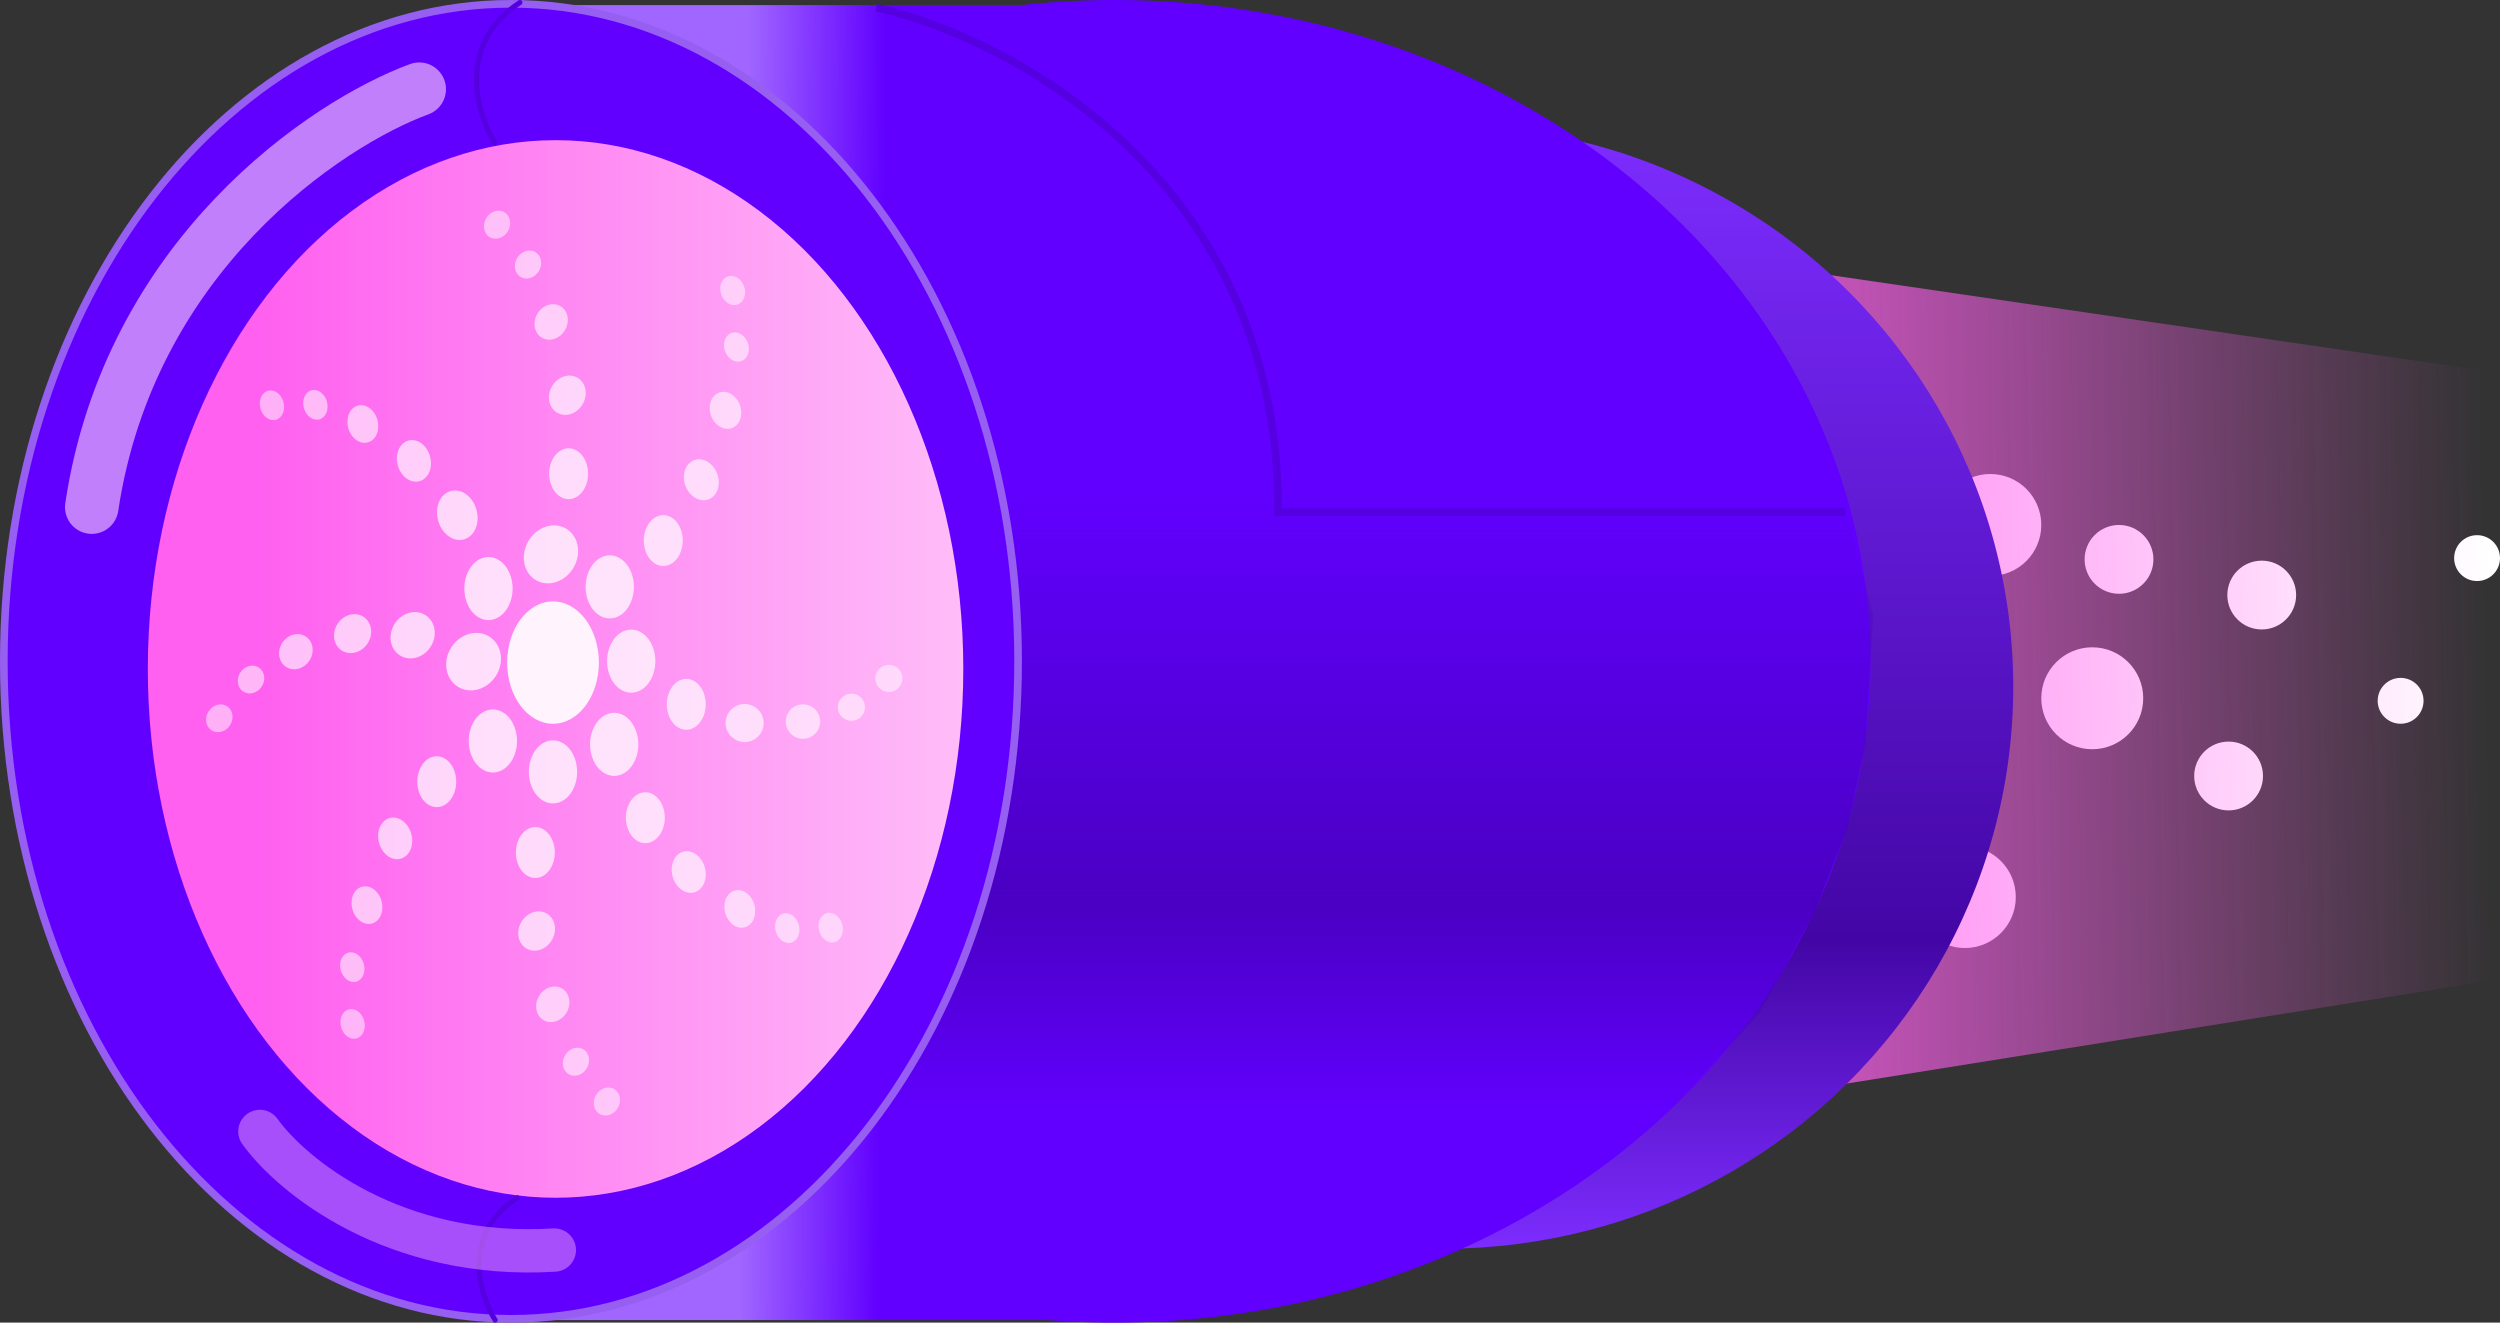 <svg xmlns="http://www.w3.org/2000/svg" xmlns:xlink="http://www.w3.org/1999/xlink" width="981" height="519" version="1.1" viewBox="0 0 981 519"><rect x="0" y="0" width="981" height="519" fill="#333333" stroke="none"/><title>Dev_Speed</title><desc>Created with Sketch.</desc><defs><linearGradient id="linearGradient-1" x1="-8.98%" x2="71.831%" y1="47.946%" y2="46.824%"><stop offset="0%" stop-color="#FF60EF"/><stop offset="100%" stop-color="#FF60EF" stop-opacity="0"/></linearGradient><linearGradient id="linearGradient-2" x1="50%" x2="50%" y1="0%" y2="100%"><stop offset="0%" stop-color="#7D2DFF"/><stop offset="72.396%" stop-color="#4306A5"/><stop offset="100%" stop-color="#7D2DFF"/></linearGradient><linearGradient id="linearGradient-3" x1="60.339%" x2="38.45%" y1="37.888%" y2="37.597%"><stop offset="0%" stop-color="#6100FF"/><stop offset="100%" stop-color="#A066FF"/></linearGradient><linearGradient id="linearGradient-4" x1="50.583%" x2="50.583%" y1="37.013%" y2="100%"><stop offset="0%" stop-color="#4A00C2" stop-opacity="0"/><stop offset="66.146%" stop-color="#4A00C2"/><stop offset="100%" stop-color="#4A00C2" stop-opacity="0"/></linearGradient><linearGradient id="linearGradient-5" x1="14.063%" x2="161.563%" y1="49.88%" y2="49.88%"><stop offset="0%" stop-color="#FF60EF"/><stop offset="100%" stop-color="#FFF"/></linearGradient></defs><g id="Page-1" fill="none" fill-rule="evenodd" stroke="none" stroke-width="1"><g id="Dev_Speed" transform="translate(1, 0)"><circle id="Oval" cx="780" cy="206" r="20" fill="#FFF" fill-rule="nonzero"/><circle id="Oval" cx="820" cy="274" r="20" fill="#FFF" fill-rule="nonzero"/><circle id="Oval" cx="770" cy="352" r="20" fill="#FFF" fill-rule="nonzero"/><circle id="Oval" cx="886.5" cy="233.5" r="13.5" fill="#FFF" fill-rule="nonzero"/><circle id="Oval" cx="830.5" cy="219.5" r="13.5" fill="#FFF" fill-rule="nonzero"/><circle id="Oval" cx="941" cy="275" r="9" fill="#FFF" fill-rule="nonzero"/><circle id="Oval" cx="971" cy="219" r="9" fill="#FFF" fill-rule="nonzero"/><circle id="Oval" cx="873.5" cy="304.5" r="13.5" fill="#FFF" fill-rule="nonzero"/><polygon id="Path" fill="url(#linearGradient-1)" fill-rule="nonzero" points="656 99 1103 164.37 1103 364.54 656 436"/><ellipse id="Oval" cx="565.5" cy="269.5" fill="url(#linearGradient-2)" fill-rule="nonzero" rx="223.5" ry="220.5"/><ellipse id="Oval" cx="436.5" cy="259.5" fill="#6100FF" fill-rule="nonzero" rx="296.5" ry="259.5"/><polygon id="Path" fill="url(#linearGradient-3)" fill-rule="nonzero" points="444 518 196 518 196 2 444 2"/><polygon id="Path" fill="url(#linearGradient-4)" fill-rule="nonzero" points="305 49 715.5 170 734 241.5 731 291.5 724 324.5 711 358 689.5 397.5 654 436 305 436"/><path id="Path" fill="#6100FF" fill-rule="nonzero" stroke="#965EF1" stroke-width="3" d="M398.5,259.5 C398.5,402.372 309.068,517.5 199.5,517.5 C89.932,517.5 0.5,402.372 0.5,259.5 C0.5,116.628 89.932,1.5 199.5,1.5 C309.068,1.5 398.5,116.628 398.5,259.5 Z"/><ellipse id="Oval" cx="217" cy="262.5" fill="url(#linearGradient-5)" fill-rule="nonzero" rx="160" ry="207.5"/><path id="Path" stroke="#5500E0" stroke-width="3" d="M343,3 C395.833,14.833 501.3,71 500.5,201 L723,201"/><path id="Path" stroke="#FFD0FA" stroke-linecap="round" stroke-opacity=".61" stroke-width="21" d="M163.5,35 C126.833,48.5 49.8,100.2 35,199"/><path id="Path" stroke="#5500E0" stroke-linecap="round" stroke-width="2" d="M193.289,518 C186.997,507.92 179.931,484.208 202,470"/><path id="Path" stroke="#5500E0" stroke-linecap="round" stroke-width="2" d="M193.127,56 C185.997,44.45 177.988,17.28 203,1"/><path id="Path" stroke="#FFB0F8" stroke-linecap="round" stroke-opacity=".45" stroke-width="17" d="M100.975,443.977 C113.207,461.097 153.443,494.374 216.525,490.523"/><g id="stars" fill="#FFF" fill-rule="nonzero" transform="translate(77, 80)"><ellipse id="Oval" cx="139" cy="180" fill-opacity=".9" rx="18" ry="24"/><path id="Oval" fill-opacity=".75" d="M162.998,188.19 C166.696,193.023 172.692,193.023 176.39,188.19 C180.088,183.357 180.088,175.522 176.39,170.689 C172.692,165.856 166.696,165.856 162.998,170.689 C159.299,175.522 159.299,183.357 162.998,188.19 Z"/><path id="Oval" fill-opacity=".7" d="M185.895,203.433 C188.877,207.331 193.713,207.331 196.695,203.433 C199.678,199.536 199.678,193.217 196.695,189.32 C193.713,185.422 188.877,185.422 185.895,189.32 C182.912,193.217 182.912,199.536 185.895,203.433 Z"/><circle id="Oval" cx="214.192" cy="203.715" r="7.465" fill-opacity=".65" transform="translate(214.192, 203.715) rotate(45) translate(-214.192, -203.715)"/><circle id="Oval" cx="237.089" cy="203.151" r="6.754" fill-opacity=".6" transform="translate(237.089, 203.151) rotate(45) translate(-237.089, -203.151)"/><circle id="Oval" cx="256.098" cy="197.505" r="5.332" fill-opacity=".55" transform="translate(256.098, 197.505) rotate(45) translate(-256.098, -197.505)"/><circle id="Oval" cx="270.786" cy="186.215" r="5.332" fill-opacity=".5" transform="translate(270.786, 186.215) rotate(45) translate(-270.786, -186.215)"/><path id="Oval" fill-opacity=".75" d="M164.431,161.955 C169.361,159.676 171.944,152.604 170.2,146.161 C168.456,139.718 163.044,136.343 158.114,138.622 C153.183,140.902 150.6,147.973 152.345,154.416 C154.089,160.859 159.5,164.235 164.431,161.955 Z"/><path id="Oval" fill-opacity=".7" d="M184.821,141.519 C188.797,139.681 190.88,133.979 189.473,128.782 C188.067,123.586 183.703,120.864 179.726,122.703 C175.75,124.541 173.667,130.243 175.074,135.44 C176.481,140.636 180.844,143.358 184.821,141.519 Z"/><ellipse id="Oval" cx="197.206" cy="108.269" fill-opacity=".65" rx="6.663" ry="8.188" transform="translate(197.206, 108.269) rotate(-19.483) translate(-197.206, -108.269)"/><ellipse id="Oval" cx="206.679" cy="81.024" fill-opacity=".6" rx="6.029" ry="7.408" transform="translate(206.679, 81.024) rotate(-19.483) translate(-206.679, -81.024)"/><ellipse id="Oval" cx="210.969" cy="56.175" fill-opacity=".55" rx="4.759" ry="5.849" transform="translate(210.969, 56.175) rotate(-19.483) translate(-210.969, -56.175)"/><ellipse id="Oval" cx="209.499" cy="33.989" fill-opacity=".5" rx="4.759" ry="5.849" transform="translate(209.499, 33.989) rotate(-19.483) translate(-209.499, -33.989)"/><path id="Oval" fill-opacity=".75" d="M122.827,147.744 C121.473,141.143 116.28,137.225 111.228,138.994 C106.177,140.763 103.179,147.549 104.532,154.15 C105.886,160.752 111.079,164.67 116.13,162.901 C121.182,161.132 124.18,154.346 122.827,147.744 Z"/><ellipse id="Oval" cx="101.453" cy="122.166" fill-opacity=".7" rx="9.841" ry="7.816" transform="translate(101.453, 122.166) rotate(-105) translate(-101.453, -122.166)"/><ellipse id="Oval" cx="84.432" cy="100.85" fill-opacity=".65" rx="8.266" ry="6.566" transform="translate(84.432, 100.85) rotate(-105) translate(-84.432, -100.85)"/><ellipse id="Oval" cx="64.386" cy="86.378" fill-opacity=".6" rx="7.479" ry="5.94" transform="translate(64.386, 86.378) rotate(-105) translate(-64.386, -86.378)"/><ellipse id="Oval" cx="45.764" cy="78.848" fill-opacity=".55" rx="5.904" ry="4.69" transform="translate(45.764, 78.848) rotate(-105) translate(-45.764, -78.848)"/><ellipse id="Oval" cx="28.723" cy="79.029" fill-opacity=".5" rx="5.904" ry="4.69" transform="translate(28.723, 79.029) rotate(-105) translate(-28.723, -79.029)"/><ellipse id="Oval" cx="138.201" cy="137.535" fill-opacity=".75" rx="11.717" ry="10.275" transform="translate(138.201, 137.535) rotate(-60) translate(-138.201, -137.535)"/><path id="Oval" fill-opacity=".7" d="M151.743,110.876 C153.852,106.103 152.601,99.999 148.948,97.243 C145.295,94.488 140.624,96.123 138.516,100.896 C136.407,105.67 137.658,111.773 141.311,114.529 C144.964,117.285 149.634,115.65 151.743,110.876 Z"/><ellipse id="Oval" cx="144.628" cy="75.086" fill-opacity=".65" rx="7.938" ry="6.96" transform="translate(144.628, 75.086) rotate(-60) translate(-144.628, -75.086)"/><ellipse id="Oval" cx="138.284" cy="46.33" fill-opacity=".6" rx="7.182" ry="6.297" transform="translate(138.284, 46.33) rotate(-60) translate(-138.284, -46.33)"/><ellipse id="Oval" cx="129.192" cy="23.798" fill-opacity=".55" rx="5.67" ry="4.972" transform="translate(129.192, 23.798) rotate(-60) translate(-129.192, -23.798)"/><ellipse id="Oval" cx="117.044" cy="8.18" fill-opacity=".5" rx="5.67" ry="4.972" transform="translate(117.044, 8.18) rotate(-60) translate(-117.044, -8.18)"/><path id="Oval" fill-opacity=".75" d="M130.794,216.701 C128.178,222.62 129.73,230.188 134.26,233.606 C138.789,237.023 144.581,234.995 147.196,229.076 C149.811,223.157 148.259,215.589 143.73,212.171 C139.2,208.754 133.409,210.782 130.794,216.701 Z"/><path id="Oval" fill-opacity=".7" d="M125.453,249.548 C123.344,254.321 124.596,260.424 128.248,263.18 C131.901,265.936 136.572,264.301 138.681,259.527 C140.79,254.754 139.538,248.651 135.886,245.895 C132.233,243.139 127.562,244.774 125.453,249.548 Z"/><ellipse id="Oval" cx="132.568" cy="285.339" fill-opacity=".65" rx="7.938" ry="6.96" transform="translate(132.568, 285.339) rotate(120) translate(-132.568, -285.339)"/><ellipse id="Oval" cx="138.912" cy="314.094" fill-opacity=".6" rx="7.182" ry="6.297" transform="translate(138.912, 314.094) rotate(120) translate(-138.912, -314.094)"/><ellipse id="Oval" cx="148.004" cy="336.626" fill-opacity=".55" rx="5.67" ry="4.972" transform="translate(148.004, 336.626) rotate(120) translate(-148.004, -336.626)"/><ellipse id="Oval" cx="160.152" cy="352.244" fill-opacity=".5" rx="5.67" ry="4.972" transform="translate(160.152, 352.244) rotate(120) translate(-160.152, -352.244)"/><path id="Oval" fill-opacity=".75" d="M112.956,198.808 C107.904,200.577 104.906,207.363 106.259,213.965 C107.613,220.566 112.806,224.484 117.858,222.715 C122.91,220.946 125.908,214.161 124.554,207.559 C123.2,200.957 118.008,197.04 112.956,198.808 Z"/><path id="Oval" fill-opacity=".7" d="M91.405,217.099 C87.331,218.526 84.913,223.998 86.005,229.322 C87.097,234.646 91.284,237.806 95.359,236.379 C99.433,234.952 101.85,229.48 100.759,224.156 C99.667,218.832 95.479,215.673 91.405,217.099 Z"/><ellipse id="Oval" cx="77.07" cy="248.981" fill-opacity=".65" rx="6.566" ry="8.266" transform="translate(77.07, 248.981) rotate(165) translate(-77.07, -248.981)"/><ellipse id="Oval" cx="65.995" cy="275.176" fill-opacity=".6" rx="5.94" ry="7.479" transform="translate(65.995, 275.176) rotate(165) translate(-65.995, -275.176)"/><ellipse id="Oval" cx="60.233" cy="299.511" fill-opacity=".55" rx="4.69" ry="5.904" transform="translate(60.233, 299.511) rotate(165) translate(-60.233, -299.511)"/><ellipse id="Oval" cx="60.371" cy="321.779" fill-opacity=".5" rx="4.69" ry="5.904" transform="translate(60.371, 321.779) rotate(165) translate(-60.371, -321.779)"/><path id="Oval" fill-opacity=".75" d="M153.865,215.288 C155.219,221.89 160.411,225.808 165.463,224.039 C170.515,222.27 173.513,215.484 172.16,208.883 C170.806,202.281 165.613,198.363 160.561,200.132 C155.509,201.901 152.511,208.687 153.865,215.288 Z"/><path id="Oval" fill-opacity=".7" d="M167.862,243.45 C168.954,248.774 173.141,251.933 177.216,250.506 C181.29,249.08 183.707,243.608 182.616,238.284 C181.524,232.96 177.336,229.8 173.262,231.227 C169.188,232.653 166.77,238.126 167.862,243.45 Z"/><ellipse id="Oval" cx="192.26" cy="262.183" fill-opacity=".65" rx="8.266" ry="6.566" transform="translate(192.26, 262.183) rotate(75) translate(-192.26, -262.183)"/><ellipse id="Oval" cx="212.305" cy="276.654" fill-opacity=".6" rx="7.479" ry="5.94" transform="translate(212.305, 276.654) rotate(75) translate(-212.305, -276.654)"/><ellipse id="Oval" cx="230.927" cy="284.186" fill-opacity=".55" rx="5.904" ry="4.69" transform="translate(230.927, 284.186) rotate(75) translate(-230.927, -284.186)"/><ellipse id="Oval" cx="247.968" cy="284.004" fill-opacity=".5" rx="5.904" ry="4.69" transform="translate(247.968, 284.004) rotate(75) translate(-247.968, -284.004)"/><ellipse id="Oval" cx="107.837" cy="179.635" fill-opacity=".75" rx="10.388" ry="11.617" transform="translate(107.837, 179.635) rotate(-147.609) translate(-107.837, -179.635)"/><ellipse id="Oval" cx="83.928" cy="169.269" fill-opacity=".7" rx="8.378" ry="9.369" transform="translate(83.928, 169.269) rotate(-147.609) translate(-83.928, -169.269)"/><ellipse id="Oval" cx="60.357" cy="168.638" fill-opacity=".65" rx="7.037" ry="7.87" transform="translate(60.357, 168.638) rotate(-147.609) translate(-60.357, -168.638)"/><ellipse id="Oval" cx="38.107" cy="175.721" fill-opacity=".6" rx="6.367" ry="7.12" transform="translate(38.107, 175.721) rotate(-147.609) translate(-38.107, -175.721)"/><ellipse id="Oval" cx="20.5" cy="186.652" fill-opacity=".55" rx="5.027" ry="5.621" transform="translate(20.5, 186.652) rotate(-147.609) translate(-20.5, -186.652)"/><ellipse id="Oval" cx="8.051" cy="201.861" fill-opacity=".5" rx="5.027" ry="5.621" transform="translate(8.051, 201.861) rotate(-147.609) translate(-8.051, -201.861)"/></g></g></g></svg>